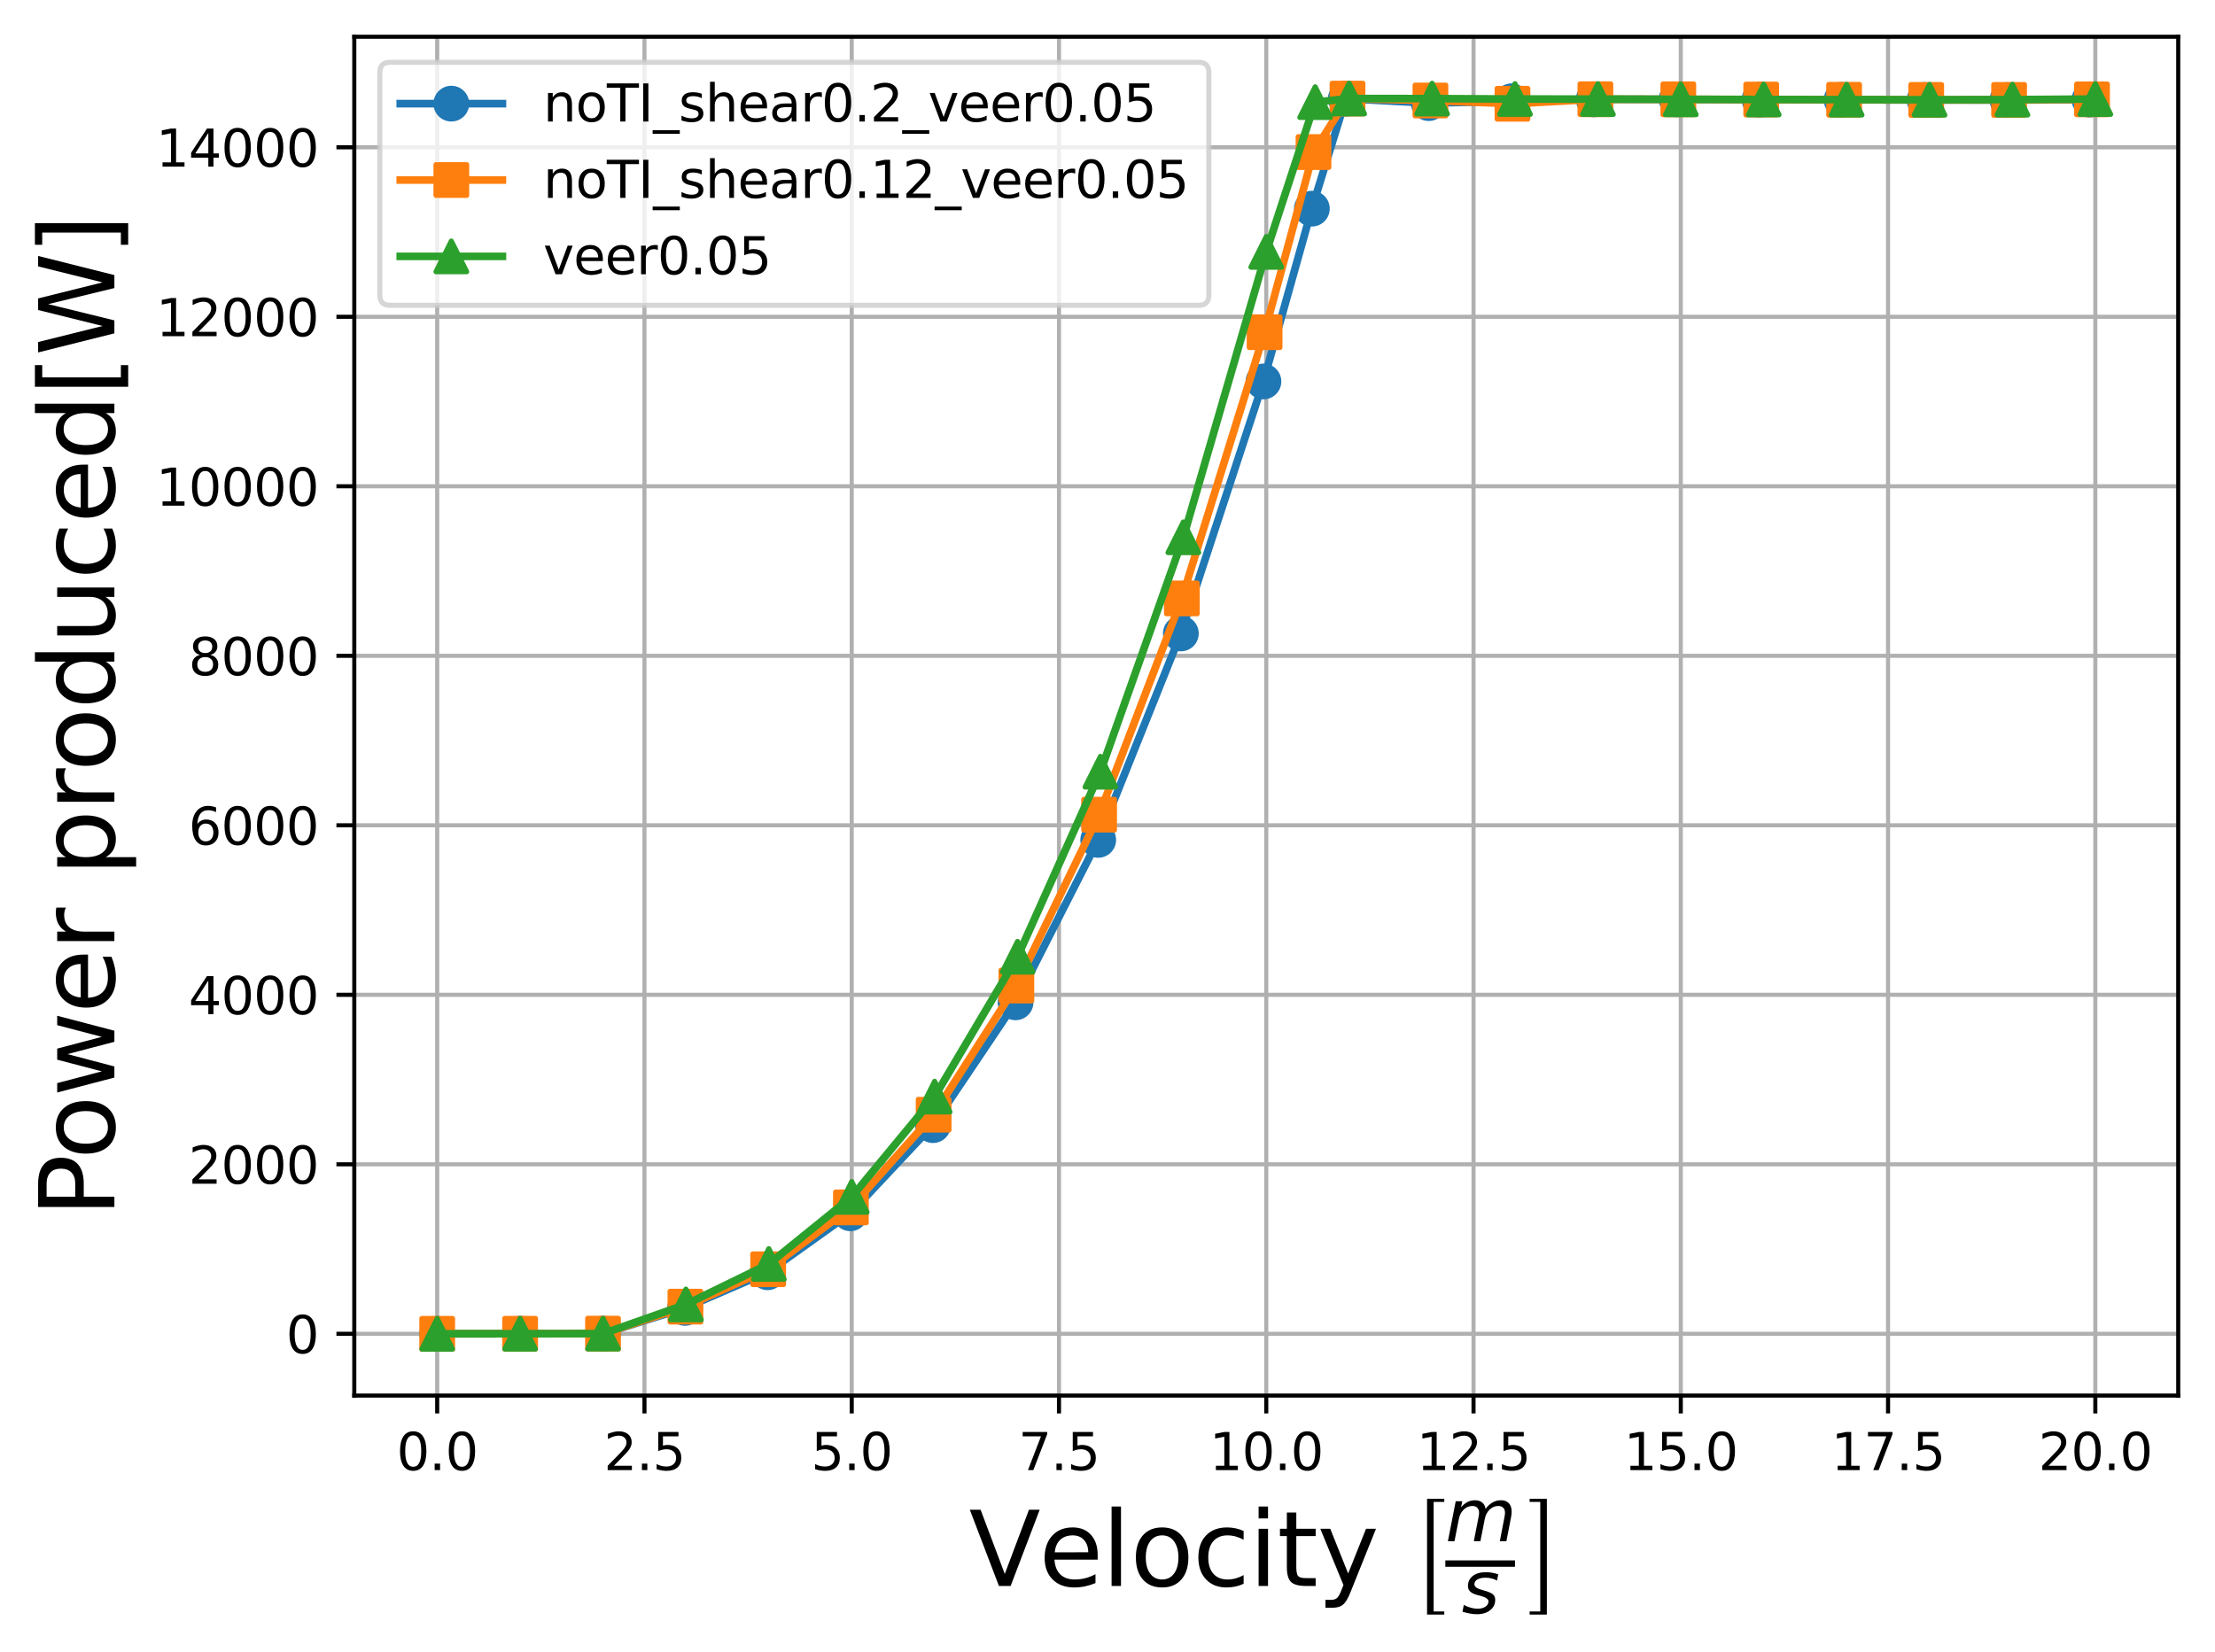 <?xml version="1.0" encoding="utf-8" standalone="no"?>
<!DOCTYPE svg PUBLIC "-//W3C//DTD SVG 1.1//EN"
  "http://www.w3.org/Graphics/SVG/1.1/DTD/svg11.dtd">
<svg xmlns:xlink="http://www.w3.org/1999/xlink" width="433.689pt" height="323.59pt" viewBox="0 0 433.689 323.59" xmlns="http://www.w3.org/2000/svg" version="1.1">
 <defs>
  <style type="text/css">*{stroke-linejoin: round; stroke-linecap: butt}</style>
 </defs>
 <g id="figure_1">
  <g id="patch_1">
   <path d="M 0 323.59 
L 433.689 323.59 
L 433.689 0 
L 0 0 
z
" style="fill: #ffffff"/>
  </g>
  <g id="axes_1">
   <g id="patch_2">
    <path d="M 69.369 273.312 
L 426.489 273.312 
L 426.489 7.2 
L 69.369 7.2 
z
" style="fill: #ffffff"/>
   </g>
   <g id="matplotlib.axis_1">
    <g id="xtick_1">
     <g id="line2d_1">
      <path d="M 85.601 273.312 
L 85.601 7.2 
" clip-path="url(#p941c532a3f)" style="fill: none; stroke: #b0b0b0; stroke-width: 0.8; stroke-linecap: square"/>
     </g>
     <g id="line2d_2">
      <defs>
       <path id="m5ee123cbd4" d="M 0 0 
L 0 3.5 
" style="stroke: #000000; stroke-width: 0.8"/>
      </defs>
      <g>
       <use xlink:href="#m5ee123cbd4" x="85.601" y="273.312" style="stroke: #000000; stroke-width: 0.8"/>
      </g>
     </g>
     <g id="text_1">
      <!-- 0.0 -->
      <g transform="translate(77.65 287.91) scale(0.1 -0.1)">
       <defs>
        <path id="DejaVuSans-30" d="M 2034 4250 
Q 1547 4250 1301 3770 
Q 1056 3291 1056 2328 
Q 1056 1369 1301 889 
Q 1547 409 2034 409 
Q 2525 409 2770 889 
Q 3016 1369 3016 2328 
Q 3016 3291 2770 3770 
Q 2525 4250 2034 4250 
z
M 2034 4750 
Q 2819 4750 3233 4129 
Q 3647 3509 3647 2328 
Q 3647 1150 3233 529 
Q 2819 -91 2034 -91 
Q 1250 -91 836 529 
Q 422 1150 422 2328 
Q 422 3509 836 4129 
Q 1250 4750 2034 4750 
z
" transform="scale(0.016)"/>
        <path id="DejaVuSans-2e" d="M 684 794 
L 1344 794 
L 1344 0 
L 684 0 
L 684 794 
z
" transform="scale(0.016)"/>
       </defs>
       <use xlink:href="#DejaVuSans-30"/>
       <use xlink:href="#DejaVuSans-2e" x="63.623"/>
       <use xlink:href="#DejaVuSans-30" x="95.41"/>
      </g>
     </g>
    </g>
    <g id="xtick_2">
     <g id="line2d_3">
      <path d="M 126.183 273.312 
L 126.183 7.2 
" clip-path="url(#p941c532a3f)" style="fill: none; stroke: #b0b0b0; stroke-width: 0.8; stroke-linecap: square"/>
     </g>
     <g id="line2d_4">
      <g>
       <use xlink:href="#m5ee123cbd4" x="126.183" y="273.312" style="stroke: #000000; stroke-width: 0.8"/>
      </g>
     </g>
     <g id="text_2">
      <!-- 2.5 -->
      <g transform="translate(118.232 287.91) scale(0.1 -0.1)">
       <defs>
        <path id="DejaVuSans-32" d="M 1228 531 
L 3431 531 
L 3431 0 
L 469 0 
L 469 531 
Q 828 903 1448 1529 
Q 2069 2156 2228 2338 
Q 2531 2678 2651 2914 
Q 2772 3150 2772 3378 
Q 2772 3750 2511 3984 
Q 2250 4219 1831 4219 
Q 1534 4219 1204 4116 
Q 875 4013 500 3803 
L 500 4441 
Q 881 4594 1212 4672 
Q 1544 4750 1819 4750 
Q 2544 4750 2975 4387 
Q 3406 4025 3406 3419 
Q 3406 3131 3298 2873 
Q 3191 2616 2906 2266 
Q 2828 2175 2409 1742 
Q 1991 1309 1228 531 
z
" transform="scale(0.016)"/>
        <path id="DejaVuSans-35" d="M 691 4666 
L 3169 4666 
L 3169 4134 
L 1269 4134 
L 1269 2991 
Q 1406 3038 1543 3061 
Q 1681 3084 1819 3084 
Q 2600 3084 3056 2656 
Q 3513 2228 3513 1497 
Q 3513 744 3044 326 
Q 2575 -91 1722 -91 
Q 1428 -91 1123 -41 
Q 819 9 494 109 
L 494 744 
Q 775 591 1075 516 
Q 1375 441 1709 441 
Q 2250 441 2565 725 
Q 2881 1009 2881 1497 
Q 2881 1984 2565 2268 
Q 2250 2553 1709 2553 
Q 1456 2553 1204 2497 
Q 953 2441 691 2322 
L 691 4666 
z
" transform="scale(0.016)"/>
       </defs>
       <use xlink:href="#DejaVuSans-32"/>
       <use xlink:href="#DejaVuSans-2e" x="63.623"/>
       <use xlink:href="#DejaVuSans-35" x="95.41"/>
      </g>
     </g>
    </g>
    <g id="xtick_3">
     <g id="line2d_5">
      <path d="M 166.765 273.312 
L 166.765 7.2 
" clip-path="url(#p941c532a3f)" style="fill: none; stroke: #b0b0b0; stroke-width: 0.8; stroke-linecap: square"/>
     </g>
     <g id="line2d_6">
      <g>
       <use xlink:href="#m5ee123cbd4" x="166.765" y="273.312" style="stroke: #000000; stroke-width: 0.8"/>
      </g>
     </g>
     <g id="text_3">
      <!-- 5.0 -->
      <g transform="translate(158.814 287.91) scale(0.1 -0.1)">
       <use xlink:href="#DejaVuSans-35"/>
       <use xlink:href="#DejaVuSans-2e" x="63.623"/>
       <use xlink:href="#DejaVuSans-30" x="95.41"/>
      </g>
     </g>
    </g>
    <g id="xtick_4">
     <g id="line2d_7">
      <path d="M 207.347 273.312 
L 207.347 7.2 
" clip-path="url(#p941c532a3f)" style="fill: none; stroke: #b0b0b0; stroke-width: 0.8; stroke-linecap: square"/>
     </g>
     <g id="line2d_8">
      <g>
       <use xlink:href="#m5ee123cbd4" x="207.347" y="273.312" style="stroke: #000000; stroke-width: 0.8"/>
      </g>
     </g>
     <g id="text_4">
      <!-- 7.5 -->
      <g transform="translate(199.395 287.91) scale(0.1 -0.1)">
       <defs>
        <path id="DejaVuSans-37" d="M 525 4666 
L 3525 4666 
L 3525 4397 
L 1831 0 
L 1172 0 
L 2766 4134 
L 525 4134 
L 525 4666 
z
" transform="scale(0.016)"/>
       </defs>
       <use xlink:href="#DejaVuSans-37"/>
       <use xlink:href="#DejaVuSans-2e" x="63.623"/>
       <use xlink:href="#DejaVuSans-35" x="95.41"/>
      </g>
     </g>
    </g>
    <g id="xtick_5">
     <g id="line2d_9">
      <path d="M 247.929 273.312 
L 247.929 7.2 
" clip-path="url(#p941c532a3f)" style="fill: none; stroke: #b0b0b0; stroke-width: 0.8; stroke-linecap: square"/>
     </g>
     <g id="line2d_10">
      <g>
       <use xlink:href="#m5ee123cbd4" x="247.929" y="273.312" style="stroke: #000000; stroke-width: 0.8"/>
      </g>
     </g>
     <g id="text_5">
      <!-- 10.0 -->
      <g transform="translate(236.796 287.91) scale(0.1 -0.1)">
       <defs>
        <path id="DejaVuSans-31" d="M 794 531 
L 1825 531 
L 1825 4091 
L 703 3866 
L 703 4441 
L 1819 4666 
L 2450 4666 
L 2450 531 
L 3481 531 
L 3481 0 
L 794 0 
L 794 531 
z
" transform="scale(0.016)"/>
       </defs>
       <use xlink:href="#DejaVuSans-31"/>
       <use xlink:href="#DejaVuSans-30" x="63.623"/>
       <use xlink:href="#DejaVuSans-2e" x="127.246"/>
       <use xlink:href="#DejaVuSans-30" x="159.033"/>
      </g>
     </g>
    </g>
    <g id="xtick_6">
     <g id="line2d_11">
      <path d="M 288.511 273.312 
L 288.511 7.2 
" clip-path="url(#p941c532a3f)" style="fill: none; stroke: #b0b0b0; stroke-width: 0.8; stroke-linecap: square"/>
     </g>
     <g id="line2d_12">
      <g>
       <use xlink:href="#m5ee123cbd4" x="288.511" y="273.312" style="stroke: #000000; stroke-width: 0.8"/>
      </g>
     </g>
     <g id="text_6">
      <!-- 12.5 -->
      <g transform="translate(277.378 287.91) scale(0.1 -0.1)">
       <use xlink:href="#DejaVuSans-31"/>
       <use xlink:href="#DejaVuSans-32" x="63.623"/>
       <use xlink:href="#DejaVuSans-2e" x="127.246"/>
       <use xlink:href="#DejaVuSans-35" x="159.033"/>
      </g>
     </g>
    </g>
    <g id="xtick_7">
     <g id="line2d_13">
      <path d="M 329.092 273.312 
L 329.092 7.2 
" clip-path="url(#p941c532a3f)" style="fill: none; stroke: #b0b0b0; stroke-width: 0.8; stroke-linecap: square"/>
     </g>
     <g id="line2d_14">
      <g>
       <use xlink:href="#m5ee123cbd4" x="329.092" y="273.312" style="stroke: #000000; stroke-width: 0.8"/>
      </g>
     </g>
     <g id="text_7">
      <!-- 15.0 -->
      <g transform="translate(317.96 287.91) scale(0.1 -0.1)">
       <use xlink:href="#DejaVuSans-31"/>
       <use xlink:href="#DejaVuSans-35" x="63.623"/>
       <use xlink:href="#DejaVuSans-2e" x="127.246"/>
       <use xlink:href="#DejaVuSans-30" x="159.033"/>
      </g>
     </g>
    </g>
    <g id="xtick_8">
     <g id="line2d_15">
      <path d="M 369.674 273.312 
L 369.674 7.2 
" clip-path="url(#p941c532a3f)" style="fill: none; stroke: #b0b0b0; stroke-width: 0.8; stroke-linecap: square"/>
     </g>
     <g id="line2d_16">
      <g>
       <use xlink:href="#m5ee123cbd4" x="369.674" y="273.312" style="stroke: #000000; stroke-width: 0.8"/>
      </g>
     </g>
     <g id="text_8">
      <!-- 17.5 -->
      <g transform="translate(358.541 287.91) scale(0.1 -0.1)">
       <use xlink:href="#DejaVuSans-31"/>
       <use xlink:href="#DejaVuSans-37" x="63.623"/>
       <use xlink:href="#DejaVuSans-2e" x="127.246"/>
       <use xlink:href="#DejaVuSans-35" x="159.033"/>
      </g>
     </g>
    </g>
    <g id="xtick_9">
     <g id="line2d_17">
      <path d="M 410.256 273.312 
L 410.256 7.2 
" clip-path="url(#p941c532a3f)" style="fill: none; stroke: #b0b0b0; stroke-width: 0.8; stroke-linecap: square"/>
     </g>
     <g id="line2d_18">
      <g>
       <use xlink:href="#m5ee123cbd4" x="410.256" y="273.312" style="stroke: #000000; stroke-width: 0.8"/>
      </g>
     </g>
     <g id="text_9">
      <!-- 20.0 -->
      <g transform="translate(399.123 287.91) scale(0.1 -0.1)">
       <use xlink:href="#DejaVuSans-32"/>
       <use xlink:href="#DejaVuSans-30" x="63.623"/>
       <use xlink:href="#DejaVuSans-2e" x="127.246"/>
       <use xlink:href="#DejaVuSans-30" x="159.033"/>
      </g>
     </g>
    </g>
    <g id="text_10">
     <!-- Velocity $\left[\frac{\mathit{m}}{\mathit{s}}\right]$ -->
     <g transform="translate(189.729 310.79) scale(0.2 -0.2)">
      <defs>
       <path id="DejaVuSans-56" d="M 1831 0 
L 50 4666 
L 709 4666 
L 2188 738 
L 3669 4666 
L 4325 4666 
L 2547 0 
L 1831 0 
z
" transform="scale(0.016)"/>
       <path id="DejaVuSans-65" d="M 3597 1894 
L 3597 1613 
L 953 1613 
Q 991 1019 1311 708 
Q 1631 397 2203 397 
Q 2534 397 2845 478 
Q 3156 559 3463 722 
L 3463 178 
Q 3153 47 2828 -22 
Q 2503 -91 2169 -91 
Q 1331 -91 842 396 
Q 353 884 353 1716 
Q 353 2575 817 3079 
Q 1281 3584 2069 3584 
Q 2775 3584 3186 3129 
Q 3597 2675 3597 1894 
z
M 3022 2063 
Q 3016 2534 2758 2815 
Q 2500 3097 2075 3097 
Q 1594 3097 1305 2825 
Q 1016 2553 972 2059 
L 3022 2063 
z
" transform="scale(0.016)"/>
       <path id="DejaVuSans-6c" d="M 603 4863 
L 1178 4863 
L 1178 0 
L 603 0 
L 603 4863 
z
" transform="scale(0.016)"/>
       <path id="DejaVuSans-6f" d="M 1959 3097 
Q 1497 3097 1228 2736 
Q 959 2375 959 1747 
Q 959 1119 1226 758 
Q 1494 397 1959 397 
Q 2419 397 2687 759 
Q 2956 1122 2956 1747 
Q 2956 2369 2687 2733 
Q 2419 3097 1959 3097 
z
M 1959 3584 
Q 2709 3584 3137 3096 
Q 3566 2609 3566 1747 
Q 3566 888 3137 398 
Q 2709 -91 1959 -91 
Q 1206 -91 779 398 
Q 353 888 353 1747 
Q 353 2609 779 3096 
Q 1206 3584 1959 3584 
z
" transform="scale(0.016)"/>
       <path id="DejaVuSans-63" d="M 3122 3366 
L 3122 2828 
Q 2878 2963 2633 3030 
Q 2388 3097 2138 3097 
Q 1578 3097 1268 2742 
Q 959 2388 959 1747 
Q 959 1106 1268 751 
Q 1578 397 2138 397 
Q 2388 397 2633 464 
Q 2878 531 3122 666 
L 3122 134 
Q 2881 22 2623 -34 
Q 2366 -91 2075 -91 
Q 1284 -91 818 406 
Q 353 903 353 1747 
Q 353 2603 823 3093 
Q 1294 3584 2113 3584 
Q 2378 3584 2631 3529 
Q 2884 3475 3122 3366 
z
" transform="scale(0.016)"/>
       <path id="DejaVuSans-69" d="M 603 3500 
L 1178 3500 
L 1178 0 
L 603 0 
L 603 3500 
z
M 603 4863 
L 1178 4863 
L 1178 4134 
L 603 4134 
L 603 4863 
z
" transform="scale(0.016)"/>
       <path id="DejaVuSans-74" d="M 1172 4494 
L 1172 3500 
L 2356 3500 
L 2356 3053 
L 1172 3053 
L 1172 1153 
Q 1172 725 1289 603 
Q 1406 481 1766 481 
L 2356 481 
L 2356 0 
L 1766 0 
Q 1100 0 847 248 
Q 594 497 594 1153 
L 594 3053 
L 172 3053 
L 172 3500 
L 594 3500 
L 594 4494 
L 1172 4494 
z
" transform="scale(0.016)"/>
       <path id="DejaVuSans-79" d="M 2059 -325 
Q 1816 -950 1584 -1140 
Q 1353 -1331 966 -1331 
L 506 -1331 
L 506 -850 
L 844 -850 
Q 1081 -850 1212 -737 
Q 1344 -625 1503 -206 
L 1606 56 
L 191 3500 
L 800 3500 
L 1894 763 
L 2988 3500 
L 3597 3500 
L 2059 -325 
z
" transform="scale(0.016)"/>
       <path id="DejaVuSans-20" transform="scale(0.016)"/>
       <path id="STIXSizeOneSym-Regular-5b" d="M 2323 -1050 
L 1152 -1050 
L 1152 6822 
L 2323 6822 
L 2323 6611 
L 1600 6611 
L 1600 -838 
L 2323 -838 
L 2323 -1050 
z
" transform="scale(0.016)"/>
       <path id="DejaVuSans-Oblique-6d" d="M 5747 2113 
L 5338 0 
L 4763 0 
L 5166 2094 
Q 5191 2228 5203 2325 
Q 5216 2422 5216 2491 
Q 5216 2772 5059 2928 
Q 4903 3084 4622 3084 
Q 4203 3084 3875 2770 
Q 3547 2456 3450 1953 
L 3066 0 
L 2491 0 
L 2900 2094 
Q 2925 2209 2937 2307 
Q 2950 2406 2950 2484 
Q 2950 2769 2794 2926 
Q 2638 3084 2363 3084 
Q 1938 3084 1609 2770 
Q 1281 2456 1184 1953 
L 800 0 
L 225 0 
L 909 3500 
L 1484 3500 
L 1375 2956 
Q 1609 3263 1923 3423 
Q 2238 3584 2597 3584 
Q 2978 3584 3223 3384 
Q 3469 3184 3519 2828 
Q 3781 3197 4126 3390 
Q 4472 3584 4856 3584 
Q 5306 3584 5551 3325 
Q 5797 3066 5797 2591 
Q 5797 2488 5784 2364 
Q 5772 2241 5747 2113 
z
" transform="scale(0.016)"/>
       <path id="DejaVuSans-Oblique-73" d="M 3200 3397 
L 3091 2853 
Q 2863 2978 2609 3040 
Q 2356 3103 2088 3103 
Q 1634 3103 1373 2948 
Q 1113 2794 1113 2528 
Q 1113 2219 1719 2053 
Q 1766 2041 1788 2034 
L 1972 1978 
Q 2547 1819 2739 1644 
Q 2931 1469 2931 1166 
Q 2931 609 2489 259 
Q 2047 -91 1331 -91 
Q 1053 -91 747 -37 
Q 441 16 72 128 
L 184 722 
Q 500 559 806 475 
Q 1113 391 1394 391 
Q 1816 391 2080 572 
Q 2344 753 2344 1031 
Q 2344 1331 1650 1516 
L 1591 1531 
L 1394 1581 
Q 956 1697 753 1886 
Q 550 2075 550 2369 
Q 550 2928 970 3256 
Q 1391 3584 2113 3584 
Q 2397 3584 2667 3537 
Q 2938 3491 3200 3397 
z
" transform="scale(0.016)"/>
       <path id="STIXSizeOneSym-Regular-5d" d="M 1299 -1050 
L 128 -1050 
L 128 -838 
L 851 -838 
L 851 6611 
L 128 6611 
L 128 6822 
L 1299 6822 
L 1299 -1050 
z
" transform="scale(0.016)"/>
      </defs>
      <use xlink:href="#DejaVuSans-56" transform="translate(0 0.945)"/>
      <use xlink:href="#DejaVuSans-65" transform="translate(68.408 0.945)"/>
      <use xlink:href="#DejaVuSans-6c" transform="translate(129.932 0.945)"/>
      <use xlink:href="#DejaVuSans-6f" transform="translate(157.715 0.945)"/>
      <use xlink:href="#DejaVuSans-63" transform="translate(218.896 0.945)"/>
      <use xlink:href="#DejaVuSans-69" transform="translate(273.877 0.945)"/>
      <use xlink:href="#DejaVuSans-74" transform="translate(301.66 0.945)"/>
      <use xlink:href="#DejaVuSans-79" transform="translate(340.869 0.945)"/>
      <use xlink:href="#DejaVuSans-20" transform="translate(400.049 0.945)"/>
      <use xlink:href="#STIXSizeOneSym-Regular-5b" transform="translate(431.836 -11.938) scale(0.9)"/>
      <use xlink:href="#DejaVuSans-Oblique-6d" transform="translate(466.306 44.742) scale(0.7)"/>
      <use xlink:href="#DejaVuSans-Oblique-73" transform="translate(482.306 -25.708) scale(0.7)"/>
      <use xlink:href="#STIXSizeOneSym-Regular-5d" transform="translate(546.994 -11.938) scale(0.9)"/>
      <path d="M 466.306 19.742 
L 466.306 25.992 
L 534.494 25.992 
L 534.494 19.742 
L 466.306 19.742 
z
"/>
     </g>
    </g>
   </g>
   <g id="matplotlib.axis_2">
    <g id="ytick_1">
     <g id="line2d_19">
      <path d="M 69.369 261.216 
L 426.489 261.216 
" clip-path="url(#p941c532a3f)" style="fill: none; stroke: #b0b0b0; stroke-width: 0.8; stroke-linecap: square"/>
     </g>
     <g id="line2d_20">
      <defs>
       <path id="m37ec3cdba7" d="M 0 0 
L -3.5 0 
" style="stroke: #000000; stroke-width: 0.8"/>
      </defs>
      <g>
       <use xlink:href="#m37ec3cdba7" x="69.369" y="261.216" style="stroke: #000000; stroke-width: 0.8"/>
      </g>
     </g>
     <g id="text_11">
      <!-- 0 -->
      <g transform="translate(56.006 265.015) scale(0.1 -0.1)">
       <use xlink:href="#DejaVuSans-30"/>
      </g>
     </g>
    </g>
    <g id="ytick_2">
     <g id="line2d_21">
      <path d="M 69.369 228.02 
L 426.489 228.02 
" clip-path="url(#p941c532a3f)" style="fill: none; stroke: #b0b0b0; stroke-width: 0.8; stroke-linecap: square"/>
     </g>
     <g id="line2d_22">
      <g>
       <use xlink:href="#m37ec3cdba7" x="69.369" y="228.02" style="stroke: #000000; stroke-width: 0.8"/>
      </g>
     </g>
     <g id="text_12">
      <!-- 2000 -->
      <g transform="translate(36.919 231.819) scale(0.1 -0.1)">
       <use xlink:href="#DejaVuSans-32"/>
       <use xlink:href="#DejaVuSans-30" x="63.623"/>
       <use xlink:href="#DejaVuSans-30" x="127.246"/>
       <use xlink:href="#DejaVuSans-30" x="190.869"/>
      </g>
     </g>
    </g>
    <g id="ytick_3">
     <g id="line2d_23">
      <path d="M 69.369 194.824 
L 426.489 194.824 
" clip-path="url(#p941c532a3f)" style="fill: none; stroke: #b0b0b0; stroke-width: 0.8; stroke-linecap: square"/>
     </g>
     <g id="line2d_24">
      <g>
       <use xlink:href="#m37ec3cdba7" x="69.369" y="194.824" style="stroke: #000000; stroke-width: 0.8"/>
      </g>
     </g>
     <g id="text_13">
      <!-- 4000 -->
      <g transform="translate(36.919 198.623) scale(0.1 -0.1)">
       <defs>
        <path id="DejaVuSans-34" d="M 2419 4116 
L 825 1625 
L 2419 1625 
L 2419 4116 
z
M 2253 4666 
L 3047 4666 
L 3047 1625 
L 3713 1625 
L 3713 1100 
L 3047 1100 
L 3047 0 
L 2419 0 
L 2419 1100 
L 313 1100 
L 313 1709 
L 2253 4666 
z
" transform="scale(0.016)"/>
       </defs>
       <use xlink:href="#DejaVuSans-34"/>
       <use xlink:href="#DejaVuSans-30" x="63.623"/>
       <use xlink:href="#DejaVuSans-30" x="127.246"/>
       <use xlink:href="#DejaVuSans-30" x="190.869"/>
      </g>
     </g>
    </g>
    <g id="ytick_4">
     <g id="line2d_25">
      <path d="M 69.369 161.628 
L 426.489 161.628 
" clip-path="url(#p941c532a3f)" style="fill: none; stroke: #b0b0b0; stroke-width: 0.8; stroke-linecap: square"/>
     </g>
     <g id="line2d_26">
      <g>
       <use xlink:href="#m37ec3cdba7" x="69.369" y="161.628" style="stroke: #000000; stroke-width: 0.8"/>
      </g>
     </g>
     <g id="text_14">
      <!-- 6000 -->
      <g transform="translate(36.919 165.427) scale(0.1 -0.1)">
       <defs>
        <path id="DejaVuSans-36" d="M 2113 2584 
Q 1688 2584 1439 2293 
Q 1191 2003 1191 1497 
Q 1191 994 1439 701 
Q 1688 409 2113 409 
Q 2538 409 2786 701 
Q 3034 994 3034 1497 
Q 3034 2003 2786 2293 
Q 2538 2584 2113 2584 
z
M 3366 4563 
L 3366 3988 
Q 3128 4100 2886 4159 
Q 2644 4219 2406 4219 
Q 1781 4219 1451 3797 
Q 1122 3375 1075 2522 
Q 1259 2794 1537 2939 
Q 1816 3084 2150 3084 
Q 2853 3084 3261 2657 
Q 3669 2231 3669 1497 
Q 3669 778 3244 343 
Q 2819 -91 2113 -91 
Q 1303 -91 875 529 
Q 447 1150 447 2328 
Q 447 3434 972 4092 
Q 1497 4750 2381 4750 
Q 2619 4750 2861 4703 
Q 3103 4656 3366 4563 
z
" transform="scale(0.016)"/>
       </defs>
       <use xlink:href="#DejaVuSans-36"/>
       <use xlink:href="#DejaVuSans-30" x="63.623"/>
       <use xlink:href="#DejaVuSans-30" x="127.246"/>
       <use xlink:href="#DejaVuSans-30" x="190.869"/>
      </g>
     </g>
    </g>
    <g id="ytick_5">
     <g id="line2d_27">
      <path d="M 69.369 128.431 
L 426.489 128.431 
" clip-path="url(#p941c532a3f)" style="fill: none; stroke: #b0b0b0; stroke-width: 0.8; stroke-linecap: square"/>
     </g>
     <g id="line2d_28">
      <g>
       <use xlink:href="#m37ec3cdba7" x="69.369" y="128.431" style="stroke: #000000; stroke-width: 0.8"/>
      </g>
     </g>
     <g id="text_15">
      <!-- 8000 -->
      <g transform="translate(36.919 132.231) scale(0.1 -0.1)">
       <defs>
        <path id="DejaVuSans-38" d="M 2034 2216 
Q 1584 2216 1326 1975 
Q 1069 1734 1069 1313 
Q 1069 891 1326 650 
Q 1584 409 2034 409 
Q 2484 409 2743 651 
Q 3003 894 3003 1313 
Q 3003 1734 2745 1975 
Q 2488 2216 2034 2216 
z
M 1403 2484 
Q 997 2584 770 2862 
Q 544 3141 544 3541 
Q 544 4100 942 4425 
Q 1341 4750 2034 4750 
Q 2731 4750 3128 4425 
Q 3525 4100 3525 3541 
Q 3525 3141 3298 2862 
Q 3072 2584 2669 2484 
Q 3125 2378 3379 2068 
Q 3634 1759 3634 1313 
Q 3634 634 3220 271 
Q 2806 -91 2034 -91 
Q 1263 -91 848 271 
Q 434 634 434 1313 
Q 434 1759 690 2068 
Q 947 2378 1403 2484 
z
M 1172 3481 
Q 1172 3119 1398 2916 
Q 1625 2713 2034 2713 
Q 2441 2713 2670 2916 
Q 2900 3119 2900 3481 
Q 2900 3844 2670 4047 
Q 2441 4250 2034 4250 
Q 1625 4250 1398 4047 
Q 1172 3844 1172 3481 
z
" transform="scale(0.016)"/>
       </defs>
       <use xlink:href="#DejaVuSans-38"/>
       <use xlink:href="#DejaVuSans-30" x="63.623"/>
       <use xlink:href="#DejaVuSans-30" x="127.246"/>
       <use xlink:href="#DejaVuSans-30" x="190.869"/>
      </g>
     </g>
    </g>
    <g id="ytick_6">
     <g id="line2d_29">
      <path d="M 69.369 95.235 
L 426.489 95.235 
" clip-path="url(#p941c532a3f)" style="fill: none; stroke: #b0b0b0; stroke-width: 0.8; stroke-linecap: square"/>
     </g>
     <g id="line2d_30">
      <g>
       <use xlink:href="#m37ec3cdba7" x="69.369" y="95.235" style="stroke: #000000; stroke-width: 0.8"/>
      </g>
     </g>
     <g id="text_16">
      <!-- 10000 -->
      <g transform="translate(30.556 99.035) scale(0.1 -0.1)">
       <use xlink:href="#DejaVuSans-31"/>
       <use xlink:href="#DejaVuSans-30" x="63.623"/>
       <use xlink:href="#DejaVuSans-30" x="127.246"/>
       <use xlink:href="#DejaVuSans-30" x="190.869"/>
       <use xlink:href="#DejaVuSans-30" x="254.492"/>
      </g>
     </g>
    </g>
    <g id="ytick_7">
     <g id="line2d_31">
      <path d="M 69.369 62.039 
L 426.489 62.039 
" clip-path="url(#p941c532a3f)" style="fill: none; stroke: #b0b0b0; stroke-width: 0.8; stroke-linecap: square"/>
     </g>
     <g id="line2d_32">
      <g>
       <use xlink:href="#m37ec3cdba7" x="69.369" y="62.039" style="stroke: #000000; stroke-width: 0.8"/>
      </g>
     </g>
     <g id="text_17">
      <!-- 12000 -->
      <g transform="translate(30.556 65.838) scale(0.1 -0.1)">
       <use xlink:href="#DejaVuSans-31"/>
       <use xlink:href="#DejaVuSans-32" x="63.623"/>
       <use xlink:href="#DejaVuSans-30" x="127.246"/>
       <use xlink:href="#DejaVuSans-30" x="190.869"/>
       <use xlink:href="#DejaVuSans-30" x="254.492"/>
      </g>
     </g>
    </g>
    <g id="ytick_8">
     <g id="line2d_33">
      <path d="M 69.369 28.843 
L 426.489 28.843 
" clip-path="url(#p941c532a3f)" style="fill: none; stroke: #b0b0b0; stroke-width: 0.8; stroke-linecap: square"/>
     </g>
     <g id="line2d_34">
      <g>
       <use xlink:href="#m37ec3cdba7" x="69.369" y="28.843" style="stroke: #000000; stroke-width: 0.8"/>
      </g>
     </g>
     <g id="text_18">
      <!-- 14000 -->
      <g transform="translate(30.556 32.642) scale(0.1 -0.1)">
       <use xlink:href="#DejaVuSans-31"/>
       <use xlink:href="#DejaVuSans-34" x="63.623"/>
       <use xlink:href="#DejaVuSans-30" x="127.246"/>
       <use xlink:href="#DejaVuSans-30" x="190.869"/>
       <use xlink:href="#DejaVuSans-30" x="254.492"/>
      </g>
     </g>
    </g>
    <g id="text_19">
     <!-- Power produced[W] -->
     <g transform="translate(22.397 238.392) rotate(-90) scale(0.2 -0.2)">
      <defs>
       <path id="DejaVuSans-50" d="M 1259 4147 
L 1259 2394 
L 2053 2394 
Q 2494 2394 2734 2622 
Q 2975 2850 2975 3272 
Q 2975 3691 2734 3919 
Q 2494 4147 2053 4147 
L 1259 4147 
z
M 628 4666 
L 2053 4666 
Q 2838 4666 3239 4311 
Q 3641 3956 3641 3272 
Q 3641 2581 3239 2228 
Q 2838 1875 2053 1875 
L 1259 1875 
L 1259 0 
L 628 0 
L 628 4666 
z
" transform="scale(0.016)"/>
       <path id="DejaVuSans-77" d="M 269 3500 
L 844 3500 
L 1563 769 
L 2278 3500 
L 2956 3500 
L 3675 769 
L 4391 3500 
L 4966 3500 
L 4050 0 
L 3372 0 
L 2619 2869 
L 1863 0 
L 1184 0 
L 269 3500 
z
" transform="scale(0.016)"/>
       <path id="DejaVuSans-72" d="M 2631 2963 
Q 2534 3019 2420 3045 
Q 2306 3072 2169 3072 
Q 1681 3072 1420 2755 
Q 1159 2438 1159 1844 
L 1159 0 
L 581 0 
L 581 3500 
L 1159 3500 
L 1159 2956 
Q 1341 3275 1631 3429 
Q 1922 3584 2338 3584 
Q 2397 3584 2469 3576 
Q 2541 3569 2628 3553 
L 2631 2963 
z
" transform="scale(0.016)"/>
       <path id="DejaVuSans-70" d="M 1159 525 
L 1159 -1331 
L 581 -1331 
L 581 3500 
L 1159 3500 
L 1159 2969 
Q 1341 3281 1617 3432 
Q 1894 3584 2278 3584 
Q 2916 3584 3314 3078 
Q 3713 2572 3713 1747 
Q 3713 922 3314 415 
Q 2916 -91 2278 -91 
Q 1894 -91 1617 61 
Q 1341 213 1159 525 
z
M 3116 1747 
Q 3116 2381 2855 2742 
Q 2594 3103 2138 3103 
Q 1681 3103 1420 2742 
Q 1159 2381 1159 1747 
Q 1159 1113 1420 752 
Q 1681 391 2138 391 
Q 2594 391 2855 752 
Q 3116 1113 3116 1747 
z
" transform="scale(0.016)"/>
       <path id="DejaVuSans-64" d="M 2906 2969 
L 2906 4863 
L 3481 4863 
L 3481 0 
L 2906 0 
L 2906 525 
Q 2725 213 2448 61 
Q 2172 -91 1784 -91 
Q 1150 -91 751 415 
Q 353 922 353 1747 
Q 353 2572 751 3078 
Q 1150 3584 1784 3584 
Q 2172 3584 2448 3432 
Q 2725 3281 2906 2969 
z
M 947 1747 
Q 947 1113 1208 752 
Q 1469 391 1925 391 
Q 2381 391 2643 752 
Q 2906 1113 2906 1747 
Q 2906 2381 2643 2742 
Q 2381 3103 1925 3103 
Q 1469 3103 1208 2742 
Q 947 2381 947 1747 
z
" transform="scale(0.016)"/>
       <path id="DejaVuSans-75" d="M 544 1381 
L 544 3500 
L 1119 3500 
L 1119 1403 
Q 1119 906 1312 657 
Q 1506 409 1894 409 
Q 2359 409 2629 706 
Q 2900 1003 2900 1516 
L 2900 3500 
L 3475 3500 
L 3475 0 
L 2900 0 
L 2900 538 
Q 2691 219 2414 64 
Q 2138 -91 1772 -91 
Q 1169 -91 856 284 
Q 544 659 544 1381 
z
M 1991 3584 
L 1991 3584 
z
" transform="scale(0.016)"/>
       <path id="DejaVuSans-5b" d="M 550 4863 
L 1875 4863 
L 1875 4416 
L 1125 4416 
L 1125 -397 
L 1875 -397 
L 1875 -844 
L 550 -844 
L 550 4863 
z
" transform="scale(0.016)"/>
       <path id="DejaVuSans-57" d="M 213 4666 
L 850 4666 
L 1831 722 
L 2809 4666 
L 3519 4666 
L 4500 722 
L 5478 4666 
L 6119 4666 
L 4947 0 
L 4153 0 
L 3169 4050 
L 2175 0 
L 1381 0 
L 213 4666 
z
" transform="scale(0.016)"/>
       <path id="DejaVuSans-5d" d="M 1947 4863 
L 1947 -844 
L 622 -844 
L 622 -397 
L 1369 -397 
L 1369 4416 
L 622 4416 
L 622 4863 
L 1947 4863 
z
" transform="scale(0.016)"/>
      </defs>
      <use xlink:href="#DejaVuSans-50"/>
      <use xlink:href="#DejaVuSans-6f" x="56.678"/>
      <use xlink:href="#DejaVuSans-77" x="117.859"/>
      <use xlink:href="#DejaVuSans-65" x="199.646"/>
      <use xlink:href="#DejaVuSans-72" x="261.17"/>
      <use xlink:href="#DejaVuSans-20" x="302.283"/>
      <use xlink:href="#DejaVuSans-70" x="334.07"/>
      <use xlink:href="#DejaVuSans-72" x="397.547"/>
      <use xlink:href="#DejaVuSans-6f" x="436.41"/>
      <use xlink:href="#DejaVuSans-64" x="497.592"/>
      <use xlink:href="#DejaVuSans-75" x="561.068"/>
      <use xlink:href="#DejaVuSans-63" x="624.447"/>
      <use xlink:href="#DejaVuSans-65" x="679.428"/>
      <use xlink:href="#DejaVuSans-64" x="740.951"/>
      <use xlink:href="#DejaVuSans-5b" x="804.428"/>
      <use xlink:href="#DejaVuSans-57" x="843.441"/>
      <use xlink:href="#DejaVuSans-5d" x="942.318"/>
     </g>
    </g>
   </g>
   <g id="line2d_35">
    <path d="M 85.601 261.216 
L 101.834 261.199 
L 118.067 261.183 
L 134.137 256.145 
L 150.305 249.161 
L 166.489 237.611 
L 182.673 220.349 
L 198.841 196.299 
L 215.025 164.487 
L 231.209 124.055 
L 247.377 74.706 
L 256.857 40.865 
L 263.512 19.319 
L 279.745 20.196 
L 295.978 19.831 
L 312.048 19.455 
L 328.281 19.457 
L 344.513 19.513 
L 360.584 19.548 
L 376.817 19.58 
L 393.049 19.593 
L 409.12 19.509 
" clip-path="url(#p941c532a3f)" style="fill: none; stroke: #1f77b4; stroke-width: 1.5; stroke-linecap: square"/>
    <defs>
     <path id="m95c660b8a4" d="M 0 3 
C 0.796 3 1.559 2.684 2.121 2.121 
C 2.684 1.559 3 0.796 3 0 
C 3 -0.796 2.684 -1.559 2.121 -2.121 
C 1.559 -2.684 0.796 -3 0 -3 
C -0.796 -3 -1.559 -2.684 -2.121 -2.121 
C -2.684 -1.559 -3 -0.796 -3 0 
C -3 0.796 -2.684 1.559 -2.121 2.121 
C -1.559 2.684 -0.796 3 0 3 
z
" style="stroke: #1f77b4"/>
    </defs>
    <g clip-path="url(#p941c532a3f)">
     <use xlink:href="#m95c660b8a4" x="85.601" y="261.216" style="fill: #1f77b4; stroke: #1f77b4"/>
     <use xlink:href="#m95c660b8a4" x="101.834" y="261.199" style="fill: #1f77b4; stroke: #1f77b4"/>
     <use xlink:href="#m95c660b8a4" x="118.067" y="261.183" style="fill: #1f77b4; stroke: #1f77b4"/>
     <use xlink:href="#m95c660b8a4" x="134.137" y="256.145" style="fill: #1f77b4; stroke: #1f77b4"/>
     <use xlink:href="#m95c660b8a4" x="150.305" y="249.161" style="fill: #1f77b4; stroke: #1f77b4"/>
     <use xlink:href="#m95c660b8a4" x="166.489" y="237.611" style="fill: #1f77b4; stroke: #1f77b4"/>
     <use xlink:href="#m95c660b8a4" x="182.673" y="220.349" style="fill: #1f77b4; stroke: #1f77b4"/>
     <use xlink:href="#m95c660b8a4" x="198.841" y="196.299" style="fill: #1f77b4; stroke: #1f77b4"/>
     <use xlink:href="#m95c660b8a4" x="215.025" y="164.487" style="fill: #1f77b4; stroke: #1f77b4"/>
     <use xlink:href="#m95c660b8a4" x="231.209" y="124.055" style="fill: #1f77b4; stroke: #1f77b4"/>
     <use xlink:href="#m95c660b8a4" x="247.377" y="74.706" style="fill: #1f77b4; stroke: #1f77b4"/>
     <use xlink:href="#m95c660b8a4" x="256.857" y="40.865" style="fill: #1f77b4; stroke: #1f77b4"/>
     <use xlink:href="#m95c660b8a4" x="263.512" y="19.319" style="fill: #1f77b4; stroke: #1f77b4"/>
     <use xlink:href="#m95c660b8a4" x="279.745" y="20.196" style="fill: #1f77b4; stroke: #1f77b4"/>
     <use xlink:href="#m95c660b8a4" x="295.978" y="19.831" style="fill: #1f77b4; stroke: #1f77b4"/>
     <use xlink:href="#m95c660b8a4" x="312.048" y="19.455" style="fill: #1f77b4; stroke: #1f77b4"/>
     <use xlink:href="#m95c660b8a4" x="328.281" y="19.457" style="fill: #1f77b4; stroke: #1f77b4"/>
     <use xlink:href="#m95c660b8a4" x="344.513" y="19.513" style="fill: #1f77b4; stroke: #1f77b4"/>
     <use xlink:href="#m95c660b8a4" x="360.584" y="19.548" style="fill: #1f77b4; stroke: #1f77b4"/>
     <use xlink:href="#m95c660b8a4" x="376.817" y="19.58" style="fill: #1f77b4; stroke: #1f77b4"/>
     <use xlink:href="#m95c660b8a4" x="393.049" y="19.593" style="fill: #1f77b4; stroke: #1f77b4"/>
     <use xlink:href="#m95c660b8a4" x="409.12" y="19.509" style="fill: #1f77b4; stroke: #1f77b4"/>
    </g>
   </g>
   <g id="line2d_36">
    <path d="M 85.601 261.216 
L 101.834 261.199 
L 118.067 261.183 
L 134.202 255.897 
L 150.403 248.573 
L 166.603 236.46 
L 182.803 218.307 
L 199.003 193.013 
L 215.204 159.548 
L 231.404 117.194 
L 247.604 65.063 
L 257.181 29.779 
L 263.837 19.304 
L 280.07 19.677 
L 296.14 20.319 
L 312.373 19.436 
L 328.605 19.45 
L 344.838 19.494 
L 361.071 19.54 
L 377.141 19.567 
L 393.374 19.563 
L 409.607 19.458 
" clip-path="url(#p941c532a3f)" style="fill: none; stroke: #ff7f0e; stroke-width: 1.5; stroke-linecap: square"/>
    <defs>
     <path id="me03b163cc1" d="M -3 3 
L 3 3 
L 3 -3 
L -3 -3 
z
" style="stroke: #ff7f0e; stroke-linejoin: miter"/>
    </defs>
    <g clip-path="url(#p941c532a3f)">
     <use xlink:href="#me03b163cc1" x="85.601" y="261.216" style="fill: #ff7f0e; stroke: #ff7f0e; stroke-linejoin: miter"/>
     <use xlink:href="#me03b163cc1" x="101.834" y="261.199" style="fill: #ff7f0e; stroke: #ff7f0e; stroke-linejoin: miter"/>
     <use xlink:href="#me03b163cc1" x="118.067" y="261.183" style="fill: #ff7f0e; stroke: #ff7f0e; stroke-linejoin: miter"/>
     <use xlink:href="#me03b163cc1" x="134.202" y="255.897" style="fill: #ff7f0e; stroke: #ff7f0e; stroke-linejoin: miter"/>
     <use xlink:href="#me03b163cc1" x="150.403" y="248.573" style="fill: #ff7f0e; stroke: #ff7f0e; stroke-linejoin: miter"/>
     <use xlink:href="#me03b163cc1" x="166.603" y="236.46" style="fill: #ff7f0e; stroke: #ff7f0e; stroke-linejoin: miter"/>
     <use xlink:href="#me03b163cc1" x="182.803" y="218.307" style="fill: #ff7f0e; stroke: #ff7f0e; stroke-linejoin: miter"/>
     <use xlink:href="#me03b163cc1" x="199.003" y="193.013" style="fill: #ff7f0e; stroke: #ff7f0e; stroke-linejoin: miter"/>
     <use xlink:href="#me03b163cc1" x="215.204" y="159.548" style="fill: #ff7f0e; stroke: #ff7f0e; stroke-linejoin: miter"/>
     <use xlink:href="#me03b163cc1" x="231.404" y="117.194" style="fill: #ff7f0e; stroke: #ff7f0e; stroke-linejoin: miter"/>
     <use xlink:href="#me03b163cc1" x="247.604" y="65.063" style="fill: #ff7f0e; stroke: #ff7f0e; stroke-linejoin: miter"/>
     <use xlink:href="#me03b163cc1" x="257.181" y="29.779" style="fill: #ff7f0e; stroke: #ff7f0e; stroke-linejoin: miter"/>
     <use xlink:href="#me03b163cc1" x="263.837" y="19.304" style="fill: #ff7f0e; stroke: #ff7f0e; stroke-linejoin: miter"/>
     <use xlink:href="#me03b163cc1" x="280.07" y="19.677" style="fill: #ff7f0e; stroke: #ff7f0e; stroke-linejoin: miter"/>
     <use xlink:href="#me03b163cc1" x="296.14" y="20.319" style="fill: #ff7f0e; stroke: #ff7f0e; stroke-linejoin: miter"/>
     <use xlink:href="#me03b163cc1" x="312.373" y="19.436" style="fill: #ff7f0e; stroke: #ff7f0e; stroke-linejoin: miter"/>
     <use xlink:href="#me03b163cc1" x="328.605" y="19.45" style="fill: #ff7f0e; stroke: #ff7f0e; stroke-linejoin: miter"/>
     <use xlink:href="#me03b163cc1" x="344.838" y="19.494" style="fill: #ff7f0e; stroke: #ff7f0e; stroke-linejoin: miter"/>
     <use xlink:href="#me03b163cc1" x="361.071" y="19.54" style="fill: #ff7f0e; stroke: #ff7f0e; stroke-linejoin: miter"/>
     <use xlink:href="#me03b163cc1" x="377.141" y="19.567" style="fill: #ff7f0e; stroke: #ff7f0e; stroke-linejoin: miter"/>
     <use xlink:href="#me03b163cc1" x="393.374" y="19.563" style="fill: #ff7f0e; stroke: #ff7f0e; stroke-linejoin: miter"/>
     <use xlink:href="#me03b163cc1" x="409.607" y="19.458" style="fill: #ff7f0e; stroke: #ff7f0e; stroke-linejoin: miter"/>
    </g>
   </g>
   <g id="line2d_37">
    <path d="M 85.601 261.216 
L 101.834 261.199 
L 118.067 261.183 
L 134.3 255.466 
L 150.532 247.545 
L 166.765 234.402 
L 182.998 214.767 
L 199.231 187.37 
L 215.463 151.133 
L 231.696 105.221 
L 247.929 49.326 
L 257.506 20.003 
L 264.161 19.296 
L 280.394 19.311 
L 296.627 19.391 
L 312.86 19.408 
L 329.092 19.453 
L 345.325 19.484 
L 361.558 19.519 
L 377.791 19.535 
L 394.023 19.511 
L 410.256 19.394 
" clip-path="url(#p941c532a3f)" style="fill: none; stroke: #2ca02c; stroke-width: 1.5; stroke-linecap: square"/>
    <defs>
     <path id="mef47dd707a" d="M 0 -3 
L -3 3 
L 3 3 
z
" style="stroke: #2ca02c; stroke-linejoin: miter"/>
    </defs>
    <g clip-path="url(#p941c532a3f)">
     <use xlink:href="#mef47dd707a" x="85.601" y="261.216" style="fill: #2ca02c; stroke: #2ca02c; stroke-linejoin: miter"/>
     <use xlink:href="#mef47dd707a" x="101.834" y="261.199" style="fill: #2ca02c; stroke: #2ca02c; stroke-linejoin: miter"/>
     <use xlink:href="#mef47dd707a" x="118.067" y="261.183" style="fill: #2ca02c; stroke: #2ca02c; stroke-linejoin: miter"/>
     <use xlink:href="#mef47dd707a" x="134.3" y="255.466" style="fill: #2ca02c; stroke: #2ca02c; stroke-linejoin: miter"/>
     <use xlink:href="#mef47dd707a" x="150.532" y="247.545" style="fill: #2ca02c; stroke: #2ca02c; stroke-linejoin: miter"/>
     <use xlink:href="#mef47dd707a" x="166.765" y="234.402" style="fill: #2ca02c; stroke: #2ca02c; stroke-linejoin: miter"/>
     <use xlink:href="#mef47dd707a" x="182.998" y="214.767" style="fill: #2ca02c; stroke: #2ca02c; stroke-linejoin: miter"/>
     <use xlink:href="#mef47dd707a" x="199.231" y="187.37" style="fill: #2ca02c; stroke: #2ca02c; stroke-linejoin: miter"/>
     <use xlink:href="#mef47dd707a" x="215.463" y="151.133" style="fill: #2ca02c; stroke: #2ca02c; stroke-linejoin: miter"/>
     <use xlink:href="#mef47dd707a" x="231.696" y="105.221" style="fill: #2ca02c; stroke: #2ca02c; stroke-linejoin: miter"/>
     <use xlink:href="#mef47dd707a" x="247.929" y="49.326" style="fill: #2ca02c; stroke: #2ca02c; stroke-linejoin: miter"/>
     <use xlink:href="#mef47dd707a" x="257.506" y="20.003" style="fill: #2ca02c; stroke: #2ca02c; stroke-linejoin: miter"/>
     <use xlink:href="#mef47dd707a" x="264.161" y="19.296" style="fill: #2ca02c; stroke: #2ca02c; stroke-linejoin: miter"/>
     <use xlink:href="#mef47dd707a" x="280.394" y="19.311" style="fill: #2ca02c; stroke: #2ca02c; stroke-linejoin: miter"/>
     <use xlink:href="#mef47dd707a" x="296.627" y="19.391" style="fill: #2ca02c; stroke: #2ca02c; stroke-linejoin: miter"/>
     <use xlink:href="#mef47dd707a" x="312.86" y="19.408" style="fill: #2ca02c; stroke: #2ca02c; stroke-linejoin: miter"/>
     <use xlink:href="#mef47dd707a" x="329.092" y="19.453" style="fill: #2ca02c; stroke: #2ca02c; stroke-linejoin: miter"/>
     <use xlink:href="#mef47dd707a" x="345.325" y="19.484" style="fill: #2ca02c; stroke: #2ca02c; stroke-linejoin: miter"/>
     <use xlink:href="#mef47dd707a" x="361.558" y="19.519" style="fill: #2ca02c; stroke: #2ca02c; stroke-linejoin: miter"/>
     <use xlink:href="#mef47dd707a" x="377.791" y="19.535" style="fill: #2ca02c; stroke: #2ca02c; stroke-linejoin: miter"/>
     <use xlink:href="#mef47dd707a" x="394.023" y="19.511" style="fill: #2ca02c; stroke: #2ca02c; stroke-linejoin: miter"/>
     <use xlink:href="#mef47dd707a" x="410.256" y="19.394" style="fill: #2ca02c; stroke: #2ca02c; stroke-linejoin: miter"/>
    </g>
   </g>
   <g id="patch_3">
    <path d="M 69.369 273.312 
L 69.369 7.2 
" style="fill: none; stroke: #000000; stroke-width: 0.8; stroke-linejoin: miter; stroke-linecap: square"/>
   </g>
   <g id="patch_4">
    <path d="M 426.489 273.312 
L 426.489 7.2 
" style="fill: none; stroke: #000000; stroke-width: 0.8; stroke-linejoin: miter; stroke-linecap: square"/>
   </g>
   <g id="patch_5">
    <path d="M 69.369 273.312 
L 426.489 273.312 
" style="fill: none; stroke: #000000; stroke-width: 0.8; stroke-linejoin: miter; stroke-linecap: square"/>
   </g>
   <g id="patch_6">
    <path d="M 69.369 7.2 
L 426.489 7.2 
" style="fill: none; stroke: #000000; stroke-width: 0.8; stroke-linejoin: miter; stroke-linecap: square"/>
   </g>
   <g id="legend_1">
    <g id="patch_7">
     <path d="M 76.369 59.791 
L 234.689 59.791 
Q 236.689 59.791 236.689 57.791 
L 236.689 14.2 
Q 236.689 12.2 234.689 12.2 
L 76.369 12.2 
Q 74.369 12.2 74.369 14.2 
L 74.369 57.791 
Q 74.369 59.791 76.369 59.791 
z
" style="fill: #ffffff; opacity: 0.8; stroke: #cccccc; stroke-linejoin: miter"/>
    </g>
    <g id="line2d_38">
     <path d="M 78.369 20.298 
L 88.369 20.298 
L 98.369 20.298 
" style="fill: none; stroke: #1f77b4; stroke-width: 1.5; stroke-linecap: square"/>
     <g>
      <use xlink:href="#m95c660b8a4" x="88.369" y="20.298" style="fill: #1f77b4; stroke: #1f77b4"/>
     </g>
    </g>
    <g id="text_20">
     <!-- noTI_shear0.2_veer0.05 -->
     <g transform="translate(106.369 23.798) scale(0.1 -0.1)">
      <defs>
       <path id="DejaVuSans-6e" d="M 3513 2113 
L 3513 0 
L 2938 0 
L 2938 2094 
Q 2938 2591 2744 2837 
Q 2550 3084 2163 3084 
Q 1697 3084 1428 2787 
Q 1159 2491 1159 1978 
L 1159 0 
L 581 0 
L 581 3500 
L 1159 3500 
L 1159 2956 
Q 1366 3272 1645 3428 
Q 1925 3584 2291 3584 
Q 2894 3584 3203 3211 
Q 3513 2838 3513 2113 
z
" transform="scale(0.016)"/>
       <path id="DejaVuSans-54" d="M -19 4666 
L 3928 4666 
L 3928 4134 
L 2272 4134 
L 2272 0 
L 1638 0 
L 1638 4134 
L -19 4134 
L -19 4666 
z
" transform="scale(0.016)"/>
       <path id="DejaVuSans-49" d="M 628 4666 
L 1259 4666 
L 1259 0 
L 628 0 
L 628 4666 
z
" transform="scale(0.016)"/>
       <path id="DejaVuSans-5f" d="M 3263 -1063 
L 3263 -1509 
L -63 -1509 
L -63 -1063 
L 3263 -1063 
z
" transform="scale(0.016)"/>
       <path id="DejaVuSans-73" d="M 2834 3397 
L 2834 2853 
Q 2591 2978 2328 3040 
Q 2066 3103 1784 3103 
Q 1356 3103 1142 2972 
Q 928 2841 928 2578 
Q 928 2378 1081 2264 
Q 1234 2150 1697 2047 
L 1894 2003 
Q 2506 1872 2764 1633 
Q 3022 1394 3022 966 
Q 3022 478 2636 193 
Q 2250 -91 1575 -91 
Q 1294 -91 989 -36 
Q 684 19 347 128 
L 347 722 
Q 666 556 975 473 
Q 1284 391 1588 391 
Q 1994 391 2212 530 
Q 2431 669 2431 922 
Q 2431 1156 2273 1281 
Q 2116 1406 1581 1522 
L 1381 1569 
Q 847 1681 609 1914 
Q 372 2147 372 2553 
Q 372 3047 722 3315 
Q 1072 3584 1716 3584 
Q 2034 3584 2315 3537 
Q 2597 3491 2834 3397 
z
" transform="scale(0.016)"/>
       <path id="DejaVuSans-68" d="M 3513 2113 
L 3513 0 
L 2938 0 
L 2938 2094 
Q 2938 2591 2744 2837 
Q 2550 3084 2163 3084 
Q 1697 3084 1428 2787 
Q 1159 2491 1159 1978 
L 1159 0 
L 581 0 
L 581 4863 
L 1159 4863 
L 1159 2956 
Q 1366 3272 1645 3428 
Q 1925 3584 2291 3584 
Q 2894 3584 3203 3211 
Q 3513 2838 3513 2113 
z
" transform="scale(0.016)"/>
       <path id="DejaVuSans-61" d="M 2194 1759 
Q 1497 1759 1228 1600 
Q 959 1441 959 1056 
Q 959 750 1161 570 
Q 1363 391 1709 391 
Q 2188 391 2477 730 
Q 2766 1069 2766 1631 
L 2766 1759 
L 2194 1759 
z
M 3341 1997 
L 3341 0 
L 2766 0 
L 2766 531 
Q 2569 213 2275 61 
Q 1981 -91 1556 -91 
Q 1019 -91 701 211 
Q 384 513 384 1019 
Q 384 1609 779 1909 
Q 1175 2209 1959 2209 
L 2766 2209 
L 2766 2266 
Q 2766 2663 2505 2880 
Q 2244 3097 1772 3097 
Q 1472 3097 1187 3025 
Q 903 2953 641 2809 
L 641 3341 
Q 956 3463 1253 3523 
Q 1550 3584 1831 3584 
Q 2591 3584 2966 3190 
Q 3341 2797 3341 1997 
z
" transform="scale(0.016)"/>
       <path id="DejaVuSans-76" d="M 191 3500 
L 800 3500 
L 1894 563 
L 2988 3500 
L 3597 3500 
L 2284 0 
L 1503 0 
L 191 3500 
z
" transform="scale(0.016)"/>
      </defs>
      <use xlink:href="#DejaVuSans-6e"/>
      <use xlink:href="#DejaVuSans-6f" x="63.379"/>
      <use xlink:href="#DejaVuSans-54" x="124.561"/>
      <use xlink:href="#DejaVuSans-49" x="185.645"/>
      <use xlink:href="#DejaVuSans-5f" x="215.137"/>
      <use xlink:href="#DejaVuSans-73" x="265.137"/>
      <use xlink:href="#DejaVuSans-68" x="317.236"/>
      <use xlink:href="#DejaVuSans-65" x="380.615"/>
      <use xlink:href="#DejaVuSans-61" x="442.139"/>
      <use xlink:href="#DejaVuSans-72" x="503.418"/>
      <use xlink:href="#DejaVuSans-30" x="544.531"/>
      <use xlink:href="#DejaVuSans-2e" x="608.154"/>
      <use xlink:href="#DejaVuSans-32" x="639.941"/>
      <use xlink:href="#DejaVuSans-5f" x="703.564"/>
      <use xlink:href="#DejaVuSans-76" x="753.564"/>
      <use xlink:href="#DejaVuSans-65" x="812.744"/>
      <use xlink:href="#DejaVuSans-65" x="874.268"/>
      <use xlink:href="#DejaVuSans-72" x="935.791"/>
      <use xlink:href="#DejaVuSans-30" x="976.904"/>
      <use xlink:href="#DejaVuSans-2e" x="1040.527"/>
      <use xlink:href="#DejaVuSans-30" x="1072.314"/>
      <use xlink:href="#DejaVuSans-35" x="1135.938"/>
     </g>
    </g>
    <g id="line2d_39">
     <path d="M 78.369 35.255 
L 88.369 35.255 
L 98.369 35.255 
" style="fill: none; stroke: #ff7f0e; stroke-width: 1.5; stroke-linecap: square"/>
     <g>
      <use xlink:href="#me03b163cc1" x="88.369" y="35.255" style="fill: #ff7f0e; stroke: #ff7f0e; stroke-linejoin: miter"/>
     </g>
    </g>
    <g id="text_21">
     <!-- noTI_shear0.12_veer0.05 -->
     <g transform="translate(106.369 38.755) scale(0.1 -0.1)">
      <use xlink:href="#DejaVuSans-6e"/>
      <use xlink:href="#DejaVuSans-6f" x="63.379"/>
      <use xlink:href="#DejaVuSans-54" x="124.561"/>
      <use xlink:href="#DejaVuSans-49" x="185.645"/>
      <use xlink:href="#DejaVuSans-5f" x="215.137"/>
      <use xlink:href="#DejaVuSans-73" x="265.137"/>
      <use xlink:href="#DejaVuSans-68" x="317.236"/>
      <use xlink:href="#DejaVuSans-65" x="380.615"/>
      <use xlink:href="#DejaVuSans-61" x="442.139"/>
      <use xlink:href="#DejaVuSans-72" x="503.418"/>
      <use xlink:href="#DejaVuSans-30" x="544.531"/>
      <use xlink:href="#DejaVuSans-2e" x="608.154"/>
      <use xlink:href="#DejaVuSans-31" x="639.941"/>
      <use xlink:href="#DejaVuSans-32" x="703.564"/>
      <use xlink:href="#DejaVuSans-5f" x="767.188"/>
      <use xlink:href="#DejaVuSans-76" x="817.188"/>
      <use xlink:href="#DejaVuSans-65" x="876.367"/>
      <use xlink:href="#DejaVuSans-65" x="937.891"/>
      <use xlink:href="#DejaVuSans-72" x="999.414"/>
      <use xlink:href="#DejaVuSans-30" x="1040.527"/>
      <use xlink:href="#DejaVuSans-2e" x="1104.15"/>
      <use xlink:href="#DejaVuSans-30" x="1135.938"/>
      <use xlink:href="#DejaVuSans-35" x="1199.561"/>
     </g>
    </g>
    <g id="line2d_40">
     <path d="M 78.369 50.211 
L 88.369 50.211 
L 98.369 50.211 
" style="fill: none; stroke: #2ca02c; stroke-width: 1.5; stroke-linecap: square"/>
     <g>
      <use xlink:href="#mef47dd707a" x="88.369" y="50.211" style="fill: #2ca02c; stroke: #2ca02c; stroke-linejoin: miter"/>
     </g>
    </g>
    <g id="text_22">
     <!-- veer0.05 -->
     <g transform="translate(106.369 53.711) scale(0.1 -0.1)">
      <use xlink:href="#DejaVuSans-76"/>
      <use xlink:href="#DejaVuSans-65" x="59.18"/>
      <use xlink:href="#DejaVuSans-65" x="120.703"/>
      <use xlink:href="#DejaVuSans-72" x="182.227"/>
      <use xlink:href="#DejaVuSans-30" x="223.34"/>
      <use xlink:href="#DejaVuSans-2e" x="286.963"/>
      <use xlink:href="#DejaVuSans-30" x="318.75"/>
      <use xlink:href="#DejaVuSans-35" x="382.373"/>
     </g>
    </g>
   </g>
  </g>
 </g>
 <defs>
  <clipPath id="p941c532a3f">
   <rect x="69.369" y="7.2" width="357.12" height="266.112"/>
  </clipPath>
 </defs>
</svg>
